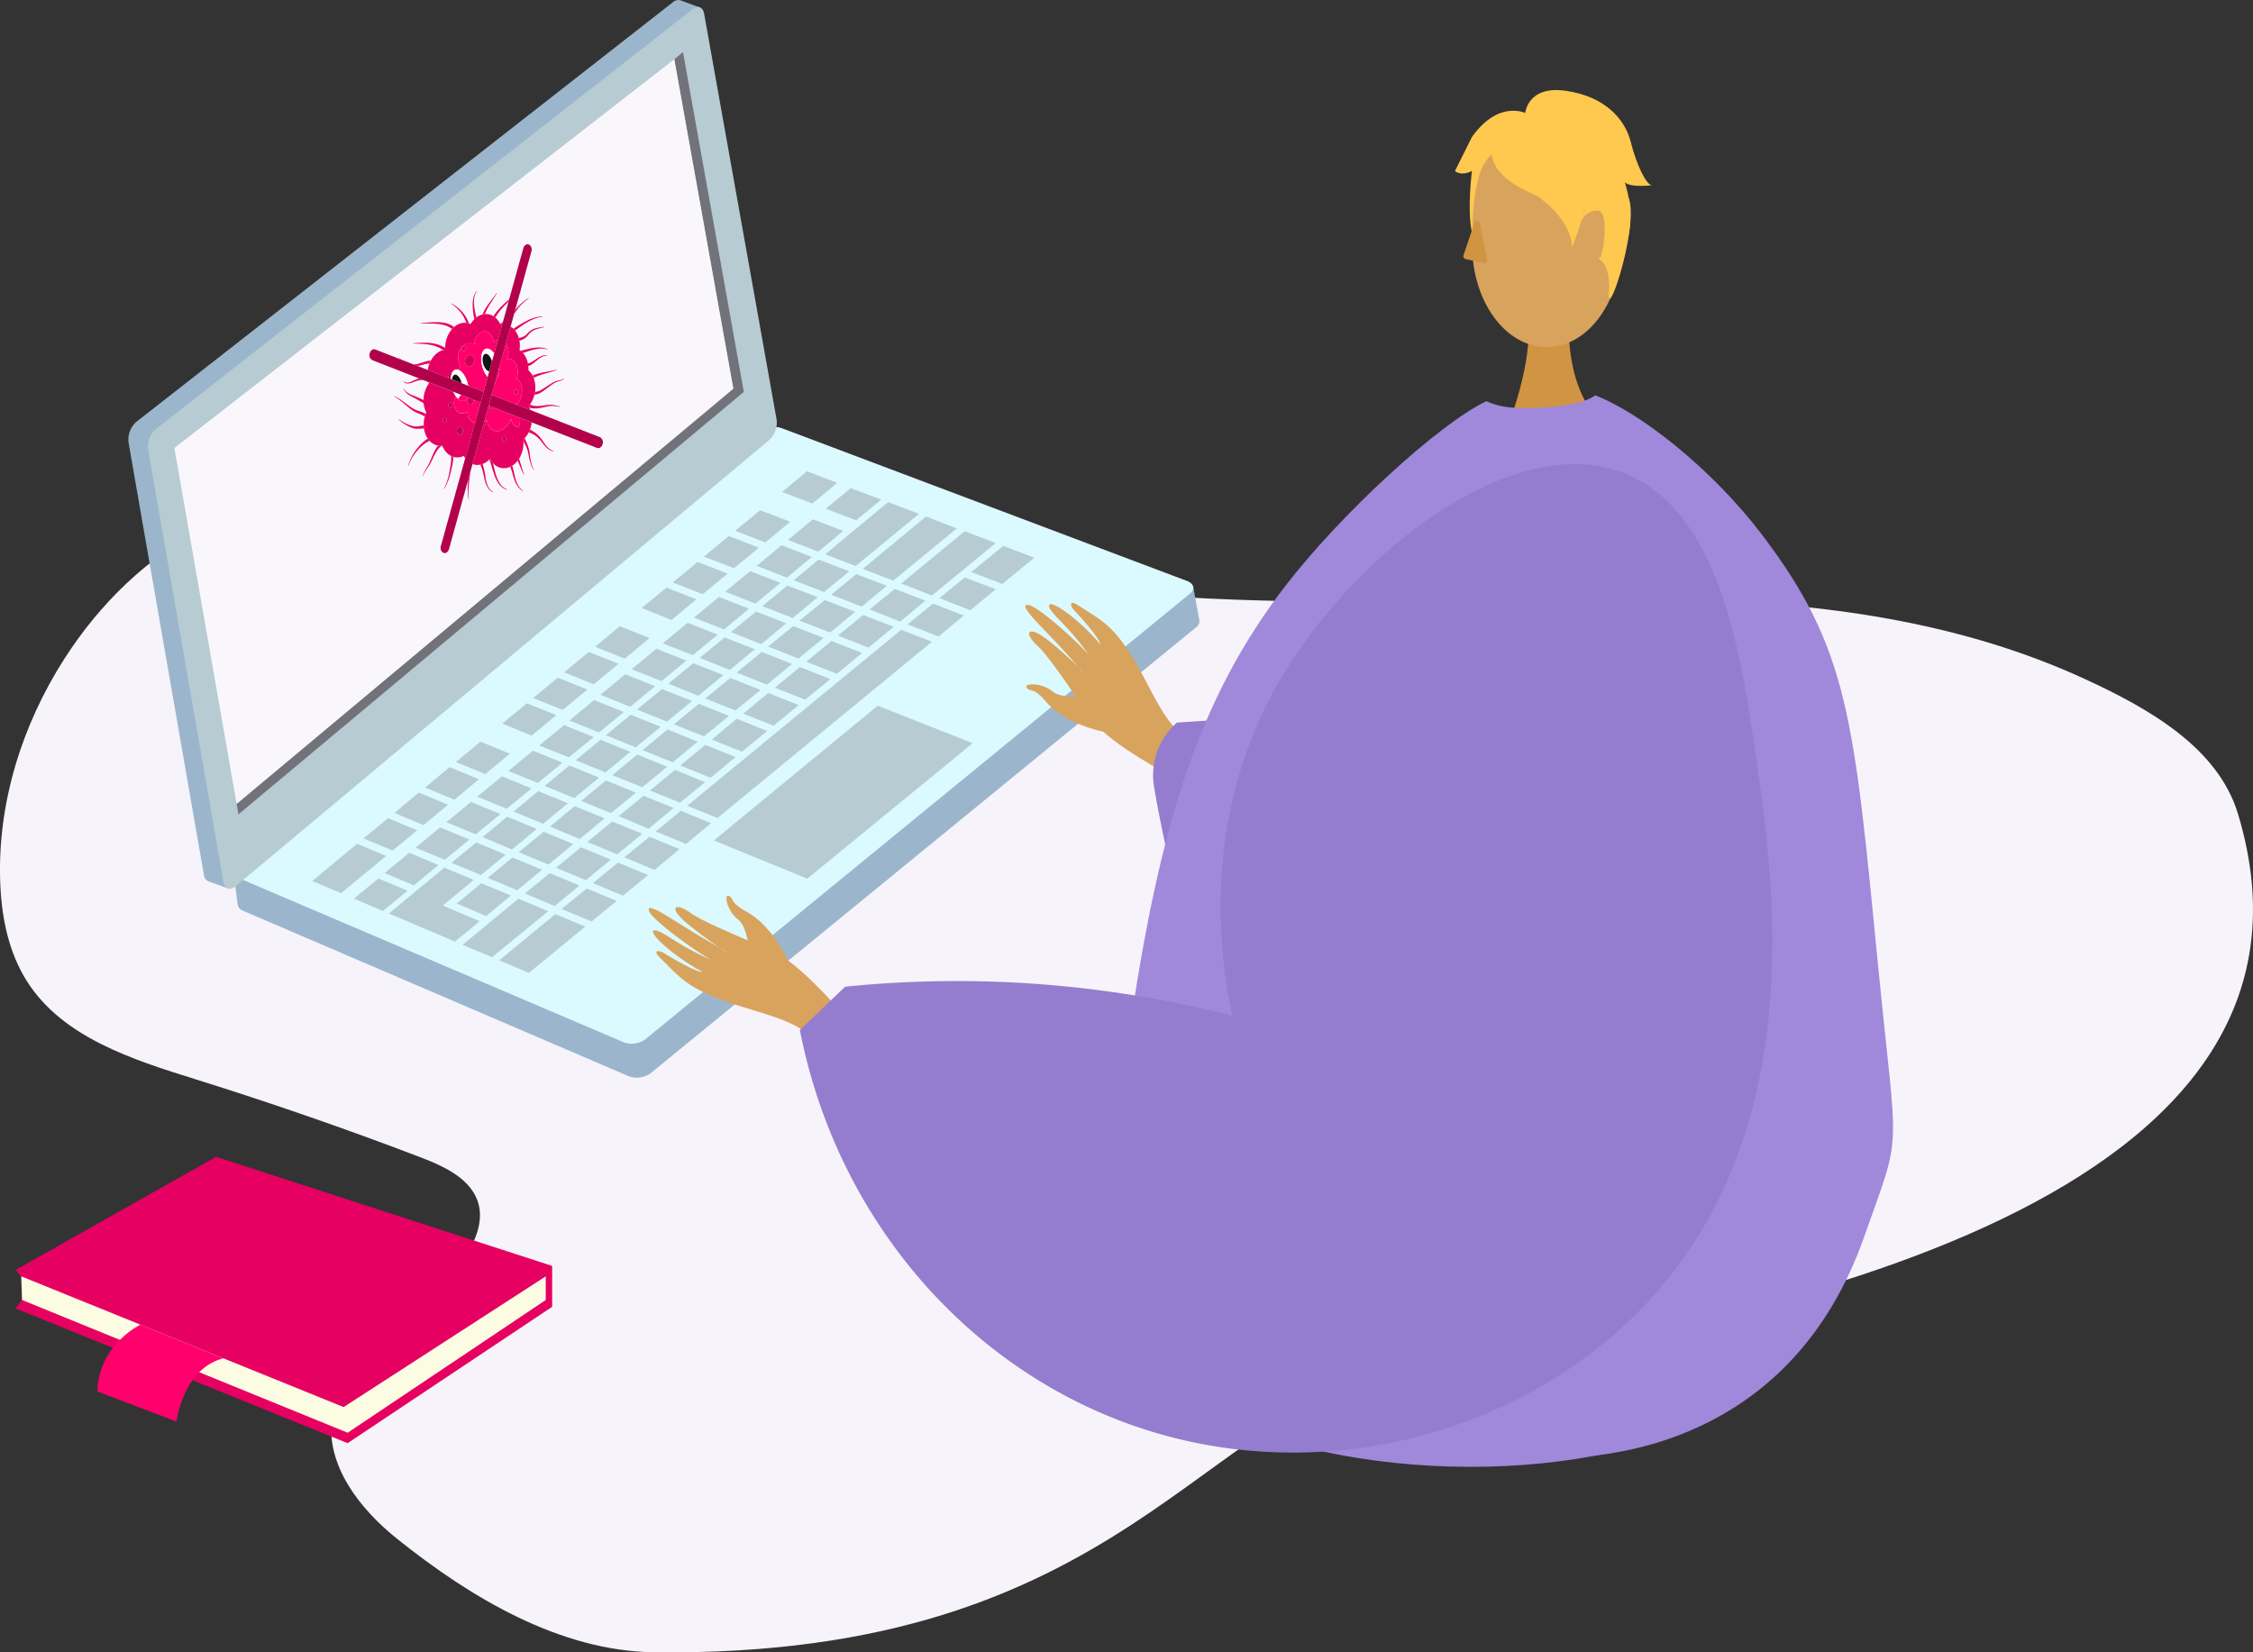 <svg xmlns="http://www.w3.org/2000/svg" width="623.425" height="457.192" viewBox="0 0 623.425 457.192">
    <rect x="0" y="0" width="623.425" height="457.192" fill="#333333" stroke="none"/>
    <defs>
        <style>
            .a{fill:#f7f3fa;}.b{fill:#ffc84f;}.c{fill:#d19442;}.d,.j{fill:#d8a35d;}.e{fill:#9bb6cc;}.f{fill:#dbfaff;}.g{fill:#b7cbd2;}.h{fill:#72727a;}.i{fill:#faf7fc;}.j,.m{fill-rule:evenodd;}.k,.m{fill:#947dce;}.l{fill:#a088db;}.n{fill:#e60061;}.o{fill:#fbfce2;}.p{fill:#ff006c;}.q{isolation:isolate;}.r{fill:#bf004d;}.s{fill:#d40055;}.t{fill:#fff;}.u{fill:#141414;}.v{fill:#b3004b;}
        </style>
    </defs>
    <g transform="translate(-804.13 -292.95)">
        <path class="a"
              d="M1192.416,637.2c-55.193,7.486-76.574,78.886-207.292,77.239-26.089-.33-50.711-15.06-71.083-31.36-10.318-8.257-19.691-20.2-18.1-33.32,2.494-20.509,28.43-29.02,38.341-47.148,1.987-3.634,3.307-7.891,2.334-11.917-1.689-6.983-9.248-10.572-15.958-13.137q-30.9-11.81-62.5-21.676C840.7,550.43,821.6,544.348,811.7,528.961c-5.288-8.223-7.211-18.205-7.526-27.975-.7-21.625,6.083-43.2,17.76-61.412,9.754-15.216,23.1-28.371,39.276-36.422,34.32-17.076,75.163-9.293,112.8-2.022,62.338,12.046,125.4,21.668,188.881,22.493,73.651.957,151.047-9.275,217.985,21.461,17.54,8.054,36.952,18.908,42.525,37.386C1455.459,588.741,1294.526,623.352,1192.416,637.2Z"
              transform="translate(0 35.674)"/>
        <path class="b"
              d="M1121.183,316.53s-7.833-4.7-15.665,6.267l-4.7,9.4s1.566,1.566,4.7,0c0,0-1.427,11.036.069,17.266l4.63-18.833Z"
              transform="translate(105.908 8.06)"/>
        <path class="c"
              d="M1128.615,359.588s-1.714,19.124,10.082,29.7-27.184,0-27.184,0,7.253-18.316,5.626-29.7S1128.615,359.588,1128.615,359.588Z"
              transform="translate(109.726 21.981)"/>
        <path class="d"
              d="M1104.333,350.394c0,15.539,9.234,28.137,20.623,28.137s20.623-12.6,20.623-28.137-9.233-28.138-20.623-28.138c-5.939,0-13.111-.617-16.874,4.865C1104.629,332.151,1104.333,342.956,1104.333,350.394Z"
              transform="translate(107.163 10.453)"/>
        <g transform="translate(1216.873 322.884)">
            <path class="b"
                  d="M1115.792,336.822s35.7,19.8,25.107-11.987C1133.567,302.845,1091.443,322.652,1115.792,336.822Z"
                  transform="translate(-1108.295 -315.01)"/>
            <path class="b"
                  d="M1120.474,328.855s-22.454-11.755-2.592-12.648,27.553,1.025,25.789,38.564C1143.671,354.77,1137.9,324.91,1120.474,328.855Z"
                  transform="translate(-1107.801 -314.636)"/>
        </g>
        <path class="b"
              d="M1115.086,318.131s.346-8.183,11.31-6.615,16.421,7.934,17.987,14.2,4.306,11.928,5.872,11.928c0,0-5.969.754-7.535-.813,0,0,4.066,11.266-1.1,20.515,0,0-2.033-14.248-9.865-15.814S1115.086,318.131,1115.086,318.131Z"
              transform="translate(111.002 6.556)"/>
        <g transform="translate(839.633 292.951)">
            <g transform="translate(29.058 118.121)">
                <path class="e"
                      d="M1111.193,427.25l-106.445-40.362a6.636,6.636,0,0,0-5.855.976L859.64,503.236l-7.925-2.528,1.219,9.191a2.158,2.158,0,0,0,1.395,1.6l106.846,45.84a6.671,6.671,0,0,0,5.957-.818l150.906-123.365a2.028,2.028,0,0,0,.992-1.93l-1.72-9.364-6.9,1.086Z"
                      transform="translate(-851.704 -377.648)"/>
                <path class="f"
                      d="M1003.282,380.28a6.819,6.819,0,0,0-5.842.984L852.665,501.3c-1.437,1.217-1.236,2.726.464,3.5l106.626,45.468a6.316,6.316,0,0,0,5.945-.826l150.632-123.249c1.565-1.2,1.276-2.776-.65-3.544Z"
                      transform="translate(-851.707 -379.998)"/>
                <path class="g" d="M963.6,394.769l8.385,3.182,6.913-5.71-8.38-3.19Z"
                      transform="translate(-811.766 -376.767)"/>
                <path class="g" d="M954.04,402.668l8.335,3.238,6.929-5.737-8.374-3.177Z"
                      transform="translate(-815.178 -373.932)"/>
                <path class="g" d="M972.494,398.187l8.439,3.2,6.94-5.725-8.428-3.182Z"
                      transform="translate(-808.591 -375.542)"/>
                <path class="g" d="M972.39,409.8l8.441,3.22,17.523-14.432-8.523-3.265Z"
                      transform="translate(-808.628 -374.528)"/>
                <path class="g" d="M980.061,412.768,988.517,416l17.58-14.435-8.524-3.3Z"
                      transform="translate(-805.889 -373.478)"/>
                <path class="g" d="M987.895,415.735l8.516,3.317,17.658-14.507-8.585-3.276Z"
                      transform="translate(-803.093 -372.405)"/>
                <path class="g" d="M947.675,407.95l8.312,3.2,6.909-5.68-8.336-3.221Z"
                      transform="translate(-817.45 -372.054)"/>
                <path class="g" d="M941.319,413.2l8.3,3.259,6.874-5.711-8.288-3.21Z"
                      transform="translate(-819.719 -370.167)"/>
                <path class="g" d="M934.972,418.416l8.272,3.292,6.87-5.723-8.27-3.212Z"
                      transform="translate(-821.985 -368.299)"/>
                <path class="g" d="M964.8,404.542l8.394,3.25,6.915-5.743-8.39-3.21Z"
                      transform="translate(-811.336 -373.273)"/>
                <path class="g" d="M958.43,409.839l8.348,3.253,6.908-5.721-8.37-3.252Z"
                      transform="translate(-813.611 -371.388)"/>
                <path class="g" d="M952.007,415.1l8.355,3.29,6.94-5.749-8.385-3.219Z"
                      transform="translate(-815.903 -369.496)"/>
                <path class="g" d="M945.643,420.363l8.313,3.3,6.931-5.736-8.363-3.247Z"
                      transform="translate(-818.175 -367.617)"/>
                <path class="g" d="M939.269,425.642l8.306,3.26,6.912-5.674-8.324-3.292Z"
                      transform="translate(-820.45 -365.742)"/>
                <path class="g" d="M932.941,430.912l8.241,3.255,6.9-5.64-8.289-3.3Z"
                      transform="translate(-822.71 -363.854)"/>
                <path class="g" d="M926.568,436.111l8.244,3.322,6.878-5.69-8.262-3.3Z"
                      transform="translate(-824.984 -361.992)"/>
                <path class="g" d="M920.247,441.346l8.18,3.322,6.89-5.665-8.255-3.308Z"
                      transform="translate(-827.241 -360.116)"/>
                <path class="g" d="M914.086,446.437l8.216,3.3,6.866-5.632-8.21-3.3Z"
                      transform="translate(-829.44 -358.293)"/>
                <path class="g" d="M907.772,451.642l8.163,3.309,6.858-5.614-8.185-3.313Z"
                      transform="translate(-831.694 -356.429)"/>
                <path class="g" d="M901.443,456.875l8.162,3.359,6.861-5.648-8.181-3.338Z"
                      transform="translate(-833.953 -354.565)"/>
                <path class="g" d="M895.135,462.076l8.146,3.361,6.862-5.632-8.163-3.331Z"
                      transform="translate(-836.205 -352.699)"/>
                <path class="g" d="M888.846,467.263l8.1,3.366,6.836-5.611-8.122-3.366Z"
                      transform="translate(-838.45 -350.85)"/>
                <path class="g" d="M882.56,472.452l8.081,3.4,6.815-5.621-8.092-3.4Z"
                      transform="translate(-840.694 -349.002)"/>
                <path class="g" d="M973.6,415.713l8.472,3.307,6.962-5.773-8.463-3.238Z"
                      transform="translate(-808.194 -369.285)"/>
                <path class="g" d="M967.164,420.992l8.445,3.312,6.982-5.761-8.464-3.238Z"
                      transform="translate(-810.493 -367.395)"/>
                <path class="g" d="M960.763,426.287l8.408,3.313,6.937-5.732-8.4-3.257Z"
                      transform="translate(-812.778 -365.501)"/>
                <path class="g" d="M954.34,431.612l8.391,3.32,6.957-5.724-8.413-3.319Z"
                      transform="translate(-815.071 -363.617)"/>
                <path class="g" d="M947.95,436.893l8.339,3.284,6.946-5.661-8.379-3.339Z"
                      transform="translate(-817.352 -361.729)"/>
                <path class="g" d="M941.546,442.157l8.337,3.314,6.924-5.672-8.343-3.339Z"
                      transform="translate(-819.638 -359.843)"/>
                <path class="g" d="M935.164,447.417l8.316,3.356,6.92-5.694-8.333-3.39Z"
                      transform="translate(-821.916 -357.976)"/>
                <path class="g" d="M929.005,452.508l8.261,3.354,6.9-5.665-8.3-3.39Z"
                      transform="translate(-824.114 -356.15)"/>
                <path class="g" d="M922.63,457.763l8.254,3.355,6.923-5.652-8.3-3.38Z"
                      transform="translate(-826.39 -354.266)"/>
                <path class="g" d="M916.259,462.981l8.249,3.444,6.893-5.72-8.261-3.375Z"
                      transform="translate(-828.664 -352.393)"/>
                <path class="g" d="M909.912,468.2l8.228,3.418,6.862-5.67-8.209-3.393Z"
                      transform="translate(-830.93 -350.527)"/>
                <path class="g" d="M903.582,473.43l8.166,3.436,6.89-5.667-8.221-3.4Z"
                      transform="translate(-833.19 -348.657)"/>
                <path class="g" d="M897.249,478.655l8.156,3.477,6.857-5.685-8.175-3.4Z"
                      transform="translate(-835.451 -346.783)"/>
                <path class="g" d="M981.442,418.731l8.489,3.322,6.979-5.776-8.5-3.248Z"
                      transform="translate(-805.396 -368.208)"/>
                <path class="g" d="M974.981,424.051l8.49,3.316,6.982-5.755-8.483-3.26Z"
                      transform="translate(-807.703 -366.307)"/>
                <path class="g" d="M968.533,429.395,977,432.72l7-5.747L975.5,423.65Z"
                      transform="translate(-810.004 -364.416)"/>
                <path class="g" d="M962.118,434.7l8.421,3.287,6.962-5.68-8.432-3.347Z"
                      transform="translate(-812.294 -362.522)"/>
                <path class="g" d="M955.675,439.98l8.407,3.319,6.978-5.7-8.434-3.341Z"
                      transform="translate(-814.594 -360.628)"/>
                <path class="g" d="M949.268,445.258l8.369,3.364,6.953-5.715-8.4-3.395Z"
                      transform="translate(-816.881 -358.754)"/>
                <path class="g" d="M942.854,450.546l8.366,3.394,6.932-5.725-8.367-3.386Z"
                      transform="translate(-819.171 -356.856)"/>
                <path class="g" d="M936.665,455.644,945,459l6.921-5.668-8.331-3.391Z"
                      transform="translate(-821.38 -355.03)"/>
                <path class="g" d="M930.283,460.878l8.292,3.454,6.909-5.739-8.313-3.383Z"
                      transform="translate(-823.658 -353.15)"/>
                <path class="g" d="M923.89,466.122l8.28,3.426,6.933-5.7-8.315-3.393Z"
                      transform="translate(-825.94 -351.276)"/>
                <path class="g" d="M917.509,471.373l8.264,3.438,6.915-5.687-8.282-3.408Z"
                      transform="translate(-828.218 -349.4)"/>
                <path class="g" d="M911.15,476.616l8.253,3.479,6.873-5.7-8.227-3.406Z"
                      transform="translate(-830.488 -347.519)"/>
                <path class="g" d="M898.458,488.961l8.163,3.422,15.543-12.727-8.246-3.462Z"
                      transform="translate(-835.019 -345.66)"/>
                <path class="g" d="M1002.191,411.495l8.576,3.3,8.88-7.281-8.624-3.251Z"
                      transform="translate(-797.989 -371.337)"/>
                <path class="g" d="M989.2,421.773l8.568,3.354,6.992-5.807-8.539-3.286Z"
                      transform="translate(-802.627 -367.135)"/>
                <path class="g" d="M995.678,416.426l8.585,3.347,7.02-5.823-8.583-3.26Z"
                      transform="translate(-800.314 -369.043)"/>
                <path class="g" d="M944.266,470.045l8.364,3.4L1012,424.662l-8.542-3.287Z"
                      transform="translate(-818.667 -365.228)"/>
                <path class="g" d="M937.826,464l8.409,3.442,6.918-5.729-8.346-3.443Z"
                      transform="translate(-820.966 -352.057)"/>
                <path class="g" d="M931.447,469.257l8.332,3.483,6.943-5.747-8.354-3.424Z"
                      transform="translate(-823.243 -350.166)"/>
                <path class="g" d="M925.036,474.518l8.321,3.465,6.946-5.712-8.336-3.425Z"
                      transform="translate(-825.531 -348.282)"/>
                <path class="g" d="M918.656,479.785l8.283,3.455,6.95-5.68-8.32-3.437Z"
                      transform="translate(-827.809 -346.399)"/>
                <path class="g" d="M905.911,492.144l8.223,3.478,15.6-12.821-8.289-3.466Z"
                      transform="translate(-832.358 -344.538)"/>
                <path class="g" d="M876.295,477.651l8.04,3.424,6.814-5.625-8.072-3.372Z"
                      transform="translate(-842.93 -347.129)"/>
                <path class="g" d="M965.984,412.78l8.4,3.255,6.962-5.724-8.444-3.27Z"
                      transform="translate(-810.914 -370.345)"/>
                <path class="g" d="M959.576,418.01l8.4,3.333,6.942-5.783-8.406-3.208Z"
                      transform="translate(-813.202 -368.449)"/>
                <path class="g" d="M953.182,423.336l8.368,3.328,6.927-5.755-8.378-3.255Z"
                      transform="translate(-815.484 -366.556)"/>
                <path class="g" d="M946.8,428.6l8.349,3.317,6.93-5.725-8.362-3.267Z"
                      transform="translate(-817.764 -364.676)"/>
                <path class="g" d="M940.4,433.839l8.328,3.358,6.934-5.748-8.354-3.269Z"
                      transform="translate(-820.048 -362.799)"/>
                <path class="g" d="M934.027,439.124l8.308,3.347,6.919-5.716-8.322-3.3Z"
                      transform="translate(-822.322 -360.915)"/>
                <path class="g" d="M927.674,444.361l8.253,3.345,6.912-5.688-8.3-3.327Z"
                      transform="translate(-824.59 -359.047)"/>
                <path class="g" d="M921.517,449.447l8.241,3.382,6.882-5.7-8.255-3.327Z"
                      transform="translate(-826.787 -357.223)"/>
                <path class="g" d="M915.178,454.7l8.22,3.354,6.869-5.654-8.225-3.366Z"
                      transform="translate(-829.05 -355.355)"/>
                <path class="g" d="M908.843,459.906l8.181,3.39,6.884-5.67-8.226-3.365Z"
                      transform="translate(-831.312 -353.489)"/>
                <path class="g" d="M902.518,465.115l8.152,3.443,6.851-5.7-8.184-3.381Z"
                      transform="translate(-833.57 -351.626)"/>
                <path class="g" d="M896.181,470.368l8.181,3.37,6.834-5.611-8.142-3.406Z"
                      transform="translate(-835.832 -349.755)"/>
                <path class="g" d="M898.766,469.867l-15.336,12.681L901.7,490.33l6.88-5.648-10.238-4.327,8.586-7.093Z"
                      transform="translate(-840.384 -347.918)"/>
                <path class="g" d="M925.485,426.325l8.192,3.284,6.89-5.682-8.271-3.285Z"
                      transform="translate(-825.371 -365.49)"/>
                <path class="g" d="M919.148,431.538l8.217,3.3,6.859-5.686L926,425.888Z"
                      transform="translate(-827.633 -363.617)"/>
                <path class="g" d="M912.852,436.769l8.14,3.283,6.876-5.64-8.218-3.282Z"
                      transform="translate(-829.881 -361.746)"/>
                <path class="g" d="M906.546,441.958l8.132,3.343,6.841-5.677-8.169-3.261Z"
                      transform="translate(-832.131 -359.878)"/>
                <path class="g" d="M897.095,449.812l8.111,3.34,6.829-5.646-8.14-3.328Z"
                      transform="translate(-835.505 -357.088)"/>
                <path class="g" d="M890.821,455.025l8.079,3.365,6.8-5.645-8.1-3.387Z"
                      transform="translate(-837.745 -355.239)"/>
                <path class="g" d="M884.552,460.191l8.037,3.38,6.808-5.64-8.093-3.373Z"
                      transform="translate(-839.983 -353.383)"/>
                <path class="g" d="M878.261,465.379l8.065,3.366,6.757-5.606-8.019-3.365Z"
                      transform="translate(-842.228 -351.521)"/>
                <path class="g" d="M867.786,475.3l8,3.372,12.47-10.3-8.023-3.375Z"
                      transform="translate(-845.968 -349.659)"/>
                <path class="g" d="M949.694,474.127l25.85,10.583,45.784-37.481L995.05,436.848Z"
                      transform="translate(-816.729 -359.705)"/>
            </g>
            <path class="e"
                  d="M983.126,293.061a2.2,2.2,0,0,0-2.171.528L832.467,409.713a6.593,6.593,0,0,0-2.106,5.672L851.207,535a2.024,2.024,0,0,0,1.178,1.757h0c.01.057.056.049.056.049l5.34,1.942.186-5.429,144.208-120.535a6.584,6.584,0,0,0,2.082-5.653L985.089,299.717l1.073.607,2.433-5.246-5.47-2.016Z"
                  transform="translate(-830.294 -292.951)"/>
            <path class="g"
                  d="M984.932,295.057,836.444,411.185a6.663,6.663,0,0,0-2.084,5.683L855.21,536.5c.327,1.877,1.8,2.442,3.285,1.206L1006.151,414.25a6.615,6.615,0,0,0,2.114-5.683L988.208,296.26C987.876,294.359,986.435,293.8,984.932,295.057Z"
                  transform="translate(-828.866 -292.439)"/>
            <path class="h" d="M989.816,396.7,852.381,511.581l.5,2.9L992.728,397.587l-16.83-94.01-2.413,1.979Z"
                  transform="translate(-822.409 -289.157)"/>
            <path class="i" d="M856.911,511.061l137.435-114.88-16.33-91.146L839.691,412.59Z"
                  transform="translate(-826.939 -288.637)"/>
        </g>
        <g transform="translate(1087.846 459.767)">
            <path class="j"
                  d="M1054.8,464.641c-1.215-1-17.78-9.3-22.854-16.163s-11.918-17.573-15.3-20.653c-3.981-3.624-2.79-5.869,2.323-2.011,3.322,2.506,9.461,8.047,10.425,9.512.468.71-3.049-3.633-7.271-8.113-4.488-4.762-9.686-9.728-8.815-10.626,1.689-1.741,15.658,11.347,17.643,13.94a76.937,76.937,0,0,0-5.334-6.775c-2.605-2.939-6.119-5.988-5.838-7.174.442-1.87,8.927,4.4,14.084,10.713.309-.023-.658-2.483-7.32-9.546-.669-.71-1.537-3.023,1.376-1.136,6.135,3.975,9.1,5.224,14.258,13.237,5.032,7.813,8.56,17.664,14.024,22.169Z"
                  transform="translate(-1013.211 -415.884)"/>
            <path class="j"
                  d="M1034.741,445.6s-10.55-2.026-15.828-8.273c-3.137-3.714-4.177-2.954-4.924-3.459-2.481-1.676,3.448-2.187,6.717.6,2.656,2.266,8.747.746,10.86,1.8s7.174,4.958,7.231,6.663S1034.741,445.6,1034.741,445.6Z"
                  transform="translate(-1013.144 -409.954)"/>
        </g>
        <path class="k" d="M1046.907,493.577s-5.719-24.632-7.424-35.634a19.283,19.283,0,0,1,6.391-17.394l14.91-.993Z"
              transform="translate(83.93 52.334)"/>
        <path class="l"
              d="M1039.647,549.869c8.4-57.225,18.923-92.133,43.4-123.821,15.2-19.675,42.05-44.457,55.436-50.873,5.163,2.482,11.889,1.854,11.889,1.854s13.526.123,18.217-3.474c12.514,4.8,32.252,20.307,46.011,38.387,24.3,31.928,25.549,51.01,32.379,120.567,5.233,53.291,6.748,43.637-4.1,74.24-19.776,55.79-68.084,59.053-75.085,60.344-48.4,8.929-119.556-1.486-141.583-44.412C1011.144,593.316,1024.973,649.875,1039.647,549.869Z"
              transform="translate(76.949 28.773)"/>
        <g transform="translate(983.611 540.758)">
            <path class="j"
                  d="M991.863,509.223c-1.229-.972-12.793-15.113-20.521-18.729s-19.563-8.257-23.268-10.917c-4.357-3.129-6.279-1.642-1.453,2.508,3.135,2.7,9.808,7.53,11.434,8.191.787.32-4.169-2.255-9.408-5.467-5.569-3.415-11.485-7.463-12.171-6.5-1.328,1.87,14.324,12.788,17.259,14.218a81.947,81.947,0,0,1-7.7-3.875c-3.4-1.954-7.1-4.741-8.192-4.281-1.718.723,6.167,7.633,13.376,11.417.045.294-2.546-.2-10.807-5.276-.829-.509-3.255-.94-.807,1.476,5.155,5.087,7,7.656,15.859,11.164,8.641,3.42,18.936,5.1,24.463,9.468Z"
                  transform="translate(-936.396 -474.737)"/>
            <path class="j"
                  d="M969.248,493.5s-4.208-9.545-11.383-13.454c-4.266-2.323-3.751-3.422-4.4-4.038-2.151-2.046-1.385,3.589,2.014,6.189,2.761,2.111,2.584,8.067,4.051,9.873s6.33,5.9,7.993,5.669S969.248,493.5,969.248,493.5Z"
                  transform="translate(-930.733 -475.569)"/>
        </g>
        <path class="m"
              d="M1086.875,540.231c-2.8-13.1-9.424-52.391,12.01-90.8,20.011-35.862,64.944-71.785,96.537-59.3,26.692,10.552,32.486,51.167,36.6,80.033,4.952,34.709,15.662,109.785-38.915,157.743-31.232,27.445-76.9,39.907-120.462,29.552-53-12.6-94.417-56.952-105.407-113.3l12.53-11.989a307.033,307.033,0,0,1,107.1,8.054Z"
              transform="translate(58.226 33.788)"/>
        <path class="c"
              d="M1105.649,338.513c-1.007,2.848-2.477,7.211-3.082,9.017a.781.781,0,0,0,.581,1.014l4.98,1.1a.791.791,0,0,0,.946-.919l-1.908-10.082A.788.788,0,0,0,1105.649,338.513Z"
              transform="translate(106.518 16.078)"/>
        <path class="b"
              d="M1115.086,331.253s12.826,7.006,13.015,16.474c0,0,3.936-9.55,3.219-11.708S1115.086,331.253,1115.086,331.253Z"
              transform="translate(111.002 13.673)"/>
        <path class="b"
              d="M1126.589,340.719a5.01,5.01,0,0,1,4.6-2.863c3.219.19,1.514,12.831.379,13.138s3.25.305,2.65,9.394,8.462-18.726,5.439-26.12-6.006-2.471-9.415-.2S1126.589,340.719,1126.589,340.719Z"
              transform="translate(115.108 13.35)"/>
        <g transform="translate(808.451 613.039)">
            <path class="n"
                  d="M807.314,560.127l55.48-31.291,92.985,30.181v11.318l-56.59,37.727-91.876-37.283,1.775-2.33-.222-6.547Z"
                  transform="translate(-807.314 -528.836)"/>
            <path class="o" d="M808.459,553.2l89.212,36.173L953.6,553.2v6.547l-54.815,36.728-90.1-36.728Z"
                  transform="translate(-806.906 -520.137)"/>
            <path class="p" d="M835.89,563.058s-11.561,5.492-11.9,18.474l21.859,8.322s1.886-14.758,13.008-17.482Z"
                  transform="translate(-801.36 -516.62)"/>
        </g>
        <g transform="translate(906.369 360.536)">
            <g class="q">
                <path class="n"
                      d="M896.208,354.832a.06.06,0,0,0-.019.022.062.062,0,0,0,.014.071s.1.079.273.212.423.316.707.566l.455.408a6.035,6.035,0,0,1,.486.484,5.773,5.773,0,0,1,.494.552c.156.2.313.408.472.613.14.227.28.449.417.672a6.883,6.883,0,0,1,.357.7,5.1,5.1,0,0,1,.294.673l.142.385a3.914,3.914,0,0,1,.768.172,2.453,2.453,0,0,0-.121-.293c-.091-.2-.189-.418-.294-.647a5.232,5.232,0,0,0-.362-.683,7.569,7.569,0,0,0-.423-.688c-.161-.213-.323-.432-.486-.653l-.533-.581a5.983,5.983,0,0,0-.545-.512,6.128,6.128,0,0,0-.529-.438c-.174-.129-.338-.248-.489-.36-.3-.224-.573-.372-.752-.493l-.286-.183a.035.035,0,0,0-.038,0"
                      transform="translate(-873.509 -338.449)"/>
                <path class="n"
                      d="M901.727,352.329l-.005,0-.252.229a1.574,1.574,0,0,0-.256.32,2.55,2.55,0,0,0-.265.49,5.121,5.121,0,0,0-.217.64,7.315,7.315,0,0,0-.133.745,7.647,7.647,0,0,0-.068.8c-.019.275-.007.548-.01.822a21.55,21.55,0,0,0,.307,2.957c.05.284.1.533.139.737a5.75,5.75,0,0,1,.581-.5c-.041-.147-.085-.313-.133-.5a19.8,19.8,0,0,1-.5-2.775c-.016-.259-.048-.518-.049-.776a7.045,7.045,0,0,1,.012-.757,6.574,6.574,0,0,1,.075-.7,5.014,5.014,0,0,1,.157-.608,2.463,2.463,0,0,1,.212-.474,1.4,1.4,0,0,1,.217-.319l.224-.244.008-.009a.062.062,0,0,0,.01-.069.035.035,0,0,0-.052-.015"
                      transform="translate(-871.961 -339.342)"/>
                <path class="n"
                      d="M909.1,354.635c-.2.159-.4.322-.6.5-.276.24-.556.489-.836.733-.271.267-.54.536-.806.8a9.768,9.768,0,0,0-.755.821c-.235.284-.479.529-.682.817l-.574.806c-.035.049-.069.1-.1.147a4.356,4.356,0,0,1,.518.376l.058-.092c.153-.24.322-.5.5-.776s.4-.536.617-.825a10.368,10.368,0,0,1,.7-.848l.753-.833.794-.783c.084-.085.17-.168.255-.248l.164-.594m3.163-2.391,0,0-.023.016-.045.16.106-.088a.068.068,0,0,0,.019-.072.036.036,0,0,0-.054-.019"
                      transform="translate(-870.453 -339.373)"/>
                <path class="n"
                      d="M908.819,360.867a4.837,4.837,0,0,1,.472.522c.38-.282.813-.6,1.274-.928.155-.115.312-.227.475-.336.373-.255.761-.5,1.149-.761l.844-.487a6.876,6.876,0,0,1,.832-.423c.273-.119.533-.267.788-.35l.719-.236c.113-.037.219-.073.322-.1l.292-.05.479-.076.415-.068h.005l.015-.007a.059.059,0,0,0,.026-.049.045.045,0,0,0-.041-.05l-.421.034-.484.041-.3.024c-.1.027-.213.053-.328.081l-.742.182c-.263.064-.531.193-.814.292a7.491,7.491,0,0,0-.864.364c-.289.141-.585.285-.878.43-.578.33-1.162.642-1.691.981s-1.027.643-1.449.916l-.095.061"
                      transform="translate(-868.998 -337.508)"/>
                <path class="n"
                      d="M889.958,358.894a.06.06,0,0,0-.025.045.047.047,0,0,0,.037.056s.638.024,1.6.02a27.575,27.575,0,0,1,3.479.151c.309.05.62.088.917.166a7.563,7.563,0,0,1,.866.243,6.954,6.954,0,0,1,.772.33,4.384,4.384,0,0,1,.65.388l.278.191.045.041a5.826,5.826,0,0,1,.554-.546c-.08-.064-.166-.129-.255-.2s-.2-.122-.316-.189a5.161,5.161,0,0,0-.73-.364,7.858,7.858,0,0,0-.843-.284,8.569,8.569,0,0,0-.92-.182c-.313-.057-.635-.069-.957-.1a27.455,27.455,0,0,0-3.531.122c-.961.076-1.6.1-1.6.1a.033.033,0,0,0-.02.005"
                      transform="translate(-875.74 -337.085)"/>
                <path class="n"
                      d="M888.421,362.963a.069.069,0,0,0-.026.046c0,.03.015.054.038.054l1.517.041.733.03c.261.007.532.041.814.062s.573.038.863.092l.885.138c.288.073.578.149.863.221a5.6,5.6,0,0,1,.814.284,4.56,4.56,0,0,1,.737.323l.627.349a2.1,2.1,0,0,1,.368.237,3.988,3.988,0,0,1,.6-.115c-.01-.147-.015-.294-.016-.442l-.079-.052a3.071,3.071,0,0,0-.562-.323c-.218-.1-.455-.213-.7-.327a4.806,4.806,0,0,0-.8-.275,5.723,5.723,0,0,0-.864-.224c-.3-.052-.6-.1-.9-.153l-.912-.068c-.3-.031-.6-.019-.882-.022s-.563-.011-.825.005l-.74.029c-.916.052-1.527.084-1.527.084l-.018.005"
                      transform="translate(-876.289 -335.589)"/>
                <path class="n"
                      d="M910.293,364.716a4.668,4.668,0,0,1,.658.616l.019-.007c.745-.258,1.723-.611,2.713-.875a12.447,12.447,0,0,1,1.455-.288,6.519,6.519,0,0,1,1.266-.045,3.115,3.115,0,0,1,.5.058,2.72,2.72,0,0,1,.38.079c.209.062.328.1.328.1l0,0,.052-.037-.024-.066s-.117-.048-.324-.129a2.7,2.7,0,0,0-.38-.121,3.157,3.157,0,0,0-.5-.11,6.453,6.453,0,0,0-1.292-.084,12.154,12.154,0,0,0-1.494.149c-1.015.17-2.022.431-2.768.619-.22.054-.419.1-.589.142"
                      transform="translate(-868.472 -335.244)"/>
                <path class="n"
                      d="M912.73,369.963a5.9,5.9,0,0,1,.289.647l.337-.176c.194-.109.419-.18.641-.281s.454-.2.7-.269l.729-.251c.982-.3,1.977-.565,2.719-.79s1.236-.4,1.236-.4l.011,0a.06.06,0,0,0,.022-.056c0-.03-.023-.049-.045-.041,0,0-.5.122-1.244.275s-1.745.316-2.749.522l-.75.18c-.247.052-.488.136-.723.209s-.464.132-.68.228c-.171.071-.334.138-.487.2"
                      transform="translate(-867.602 -333.624)"/>
                <path class="n"
                      d="M912.28,375.431q-.169.23-.354.441c.072.122.14.25.2.381a4.121,4.121,0,0,0,.463.144,5.423,5.423,0,0,0,1.56.1,12.556,12.556,0,0,0,1.756-.266c.3-.064.59-.13.879-.193a7.409,7.409,0,0,1,.837-.162,5.32,5.32,0,0,1,.793-.057c.244.019.476.019.693.049.868.123,1.448.208,1.448.208a.038.038,0,0,0,.024-.008.055.055,0,0,0,.024-.038.049.049,0,0,0-.033-.06l-1.427-.331c-.214-.046-.459-.071-.715-.107a4.854,4.854,0,0,0-.8-.012,7.273,7.273,0,0,0-.868.094l-.878.121a11.9,11.9,0,0,1-1.706.114,4.89,4.89,0,0,1-1.419-.206,3.21,3.21,0,0,1-.486-.208"
                      transform="translate(-867.889 -331.093)"/>
                <path class="n"
                      d="M912.283,380.541a7.654,7.654,0,0,1-.326.738c.145.054.291.13.457.2a5.326,5.326,0,0,1,.631.308,5.05,5.05,0,0,1,.68.41,6.3,6.3,0,0,1,.688.522,7.824,7.824,0,0,1,.647.657c.209.232.4.491.6.748s.384.516.581.752a6.006,6.006,0,0,0,.6.643l.3.261c.1.076.2.14.3.2a3.878,3.878,0,0,0,.543.311,2.918,2.918,0,0,0,.435.187l.383.145.053-.033-.02-.068,0,0-.369-.174a3.116,3.116,0,0,1-.415-.221,3.817,3.817,0,0,1-.509-.347c-.089-.071-.185-.141-.277-.223s-.181-.18-.274-.275a5.8,5.8,0,0,1-.54-.669c-.18-.244-.35-.518-.531-.792s-.368-.558-.573-.821a8.307,8.307,0,0,0-.642-.753,7.428,7.428,0,0,0-.7-.62,6.2,6.2,0,0,0-.691-.5,5.812,5.812,0,0,0-.65-.383c-.134-.069-.263-.145-.383-.208"
                      transform="translate(-867.878 -329.269)"/>
                <path class="n"
                      d="M911.238,382.28q-.2.212-.415.4c.019.147.034.293.043.441l.106.206c.2.4.455.86.676,1.373.123.251.21.529.32.806a8.766,8.766,0,0,1,.235.883l.09.456c.027.163.056.322.081.48.064.319.124.632.2.927a12.034,12.034,0,0,0,.479,1.565c.1.213.17.418.263.578s.17.305.25.406c.169.189.267.294.267.294a.032.032,0,0,0,.045.005l.011-.01a.063.063,0,0,0,0-.075l-.007-.009-.235-.3c-.069-.1-.132-.255-.213-.414s-.14-.369-.22-.582a12.289,12.289,0,0,1-.372-1.574c-.057-.3-.1-.6-.138-.913-.018-.159-.034-.319-.052-.48l-.068-.5a9.079,9.079,0,0,0-.2-.977c-.1-.3-.175-.619-.286-.89-.2-.569-.427-1.058-.607-1.483-.1-.229-.185-.43-.259-.609"
                      transform="translate(-868.283 -328.648)"/>
                <path class="n"
                      d="M892.485,382.589l-.151.106-.022.015a10.181,10.181,0,0,0-1.215,1.008c-.213.212-.432.427-.641.668s-.417.491-.624.741-.4.518-.577.794-.357.544-.52.811a14.65,14.65,0,0,0-.8,1.542c-.1.236-.2.453-.266.651s-.141.366-.183.513l-.14.455.019.064.056-.029v0s.058-.16.164-.438c.047-.14.122-.3.2-.49s.18-.394.293-.615a13.9,13.9,0,0,1,.856-1.438c.172-.246.35-.5.544-.745s.4-.48.6-.719c.213-.223.417-.459.636-.659s.432-.4.642-.582c.266-.22.526-.418.773-.586.149-.1.293-.193.429-.27a4.889,4.889,0,0,1,.5-.267l.223-.107a5.065,5.065,0,0,1-.5-.613c-.1.057-.2.123-.307.2"
                      transform="translate(-876.661 -328.608)"/>
                <path class="n"
                      d="M894.58,383.793l-.11.128a6.914,6.914,0,0,0-.485.7c-.153.255-.306.533-.449.825-.292.584-.56,1.22-.822,1.852s-.521,1.266-.809,1.8c-.3.554-.609,1.03-.859,1.476-.123.223-.233.433-.32.626s-.152.365-.21.5c-.091.292-.145.461-.145.461l.02.065.056-.03,0-.007.164-.436c.065-.132.129-.3.229-.474s.21-.373.343-.579c.261-.41.607-.878.938-1.409.339-.551.627-1.171.925-1.78s.592-1.21.9-1.741c.149-.265.305-.509.457-.73a5.583,5.583,0,0,1,.452-.573,3.161,3.161,0,0,1,.388-.349l.029-.02.061-.045c.1-.069.176-.088.244-.13a.909.909,0,0,1,.183-.053l-.031-.081a3.839,3.839,0,0,1-1.149,0"
                      transform="translate(-875.584 -328.108)"/>
                <path class="n"
                      d="M896.616,385.916c.02.159.037.339.044.541,0,.231,0,.486-.023.76s-.049.567-.091.871c-.081.609-.2,1.262-.316,1.931l-.039.251-.046.233-.1.486c-.031.163-.064.323-.1.482s-.084.3-.125.448c-.086.292-.16.578-.246.848s-.186.516-.269.748c-.156.471-.339.832-.448,1.1s-.178.412-.178.412l0,.005a.056.056,0,0,0,.012.068.035.035,0,0,0,.041,0,.065.065,0,0,0,.018-.02l.2-.4c.125-.259.331-.609.513-1.073.1-.228.2-.476.316-.736s.2-.562.3-.862c.052-.149.1-.3.156-.459s.081-.312.121-.474l.126-.48.064-.255.054-.242c.147-.643.309-1.3.427-1.928.064-.313.113-.621.152-.92s.061-.585.075-.851c0-.08,0-.156,0-.232a3.844,3.844,0,0,1-.651-.252"
                      transform="translate(-874.046 -327.351)"/>
                <path class="n"
                      d="M900.246,389.157l-.628,2.269c-.034.451-.064.9-.085,1.326-.037.756-.043,1.463-.014,2.061.005.3.041.573.058.816s.049.449.075.617l.079.535a.041.041,0,0,0,.046.038l.012-.005a.066.066,0,0,0,.024-.058v0s-.018-.194-.052-.536c-.018-.168-.038-.377-.044-.617s-.027-.51-.018-.807c0-.6.038-1.289.11-2.035s.175-1.54.277-2.339c.052-.421.109-.841.16-1.258"
                      transform="translate(-872.325 -326.194)"/>
                <path class="n"
                      d="M902.075,387.738c.062.136.128.275.2.421.109.25.189.547.293.835.049.148.1.3.152.448.035.159.073.32.111.483.075.33.155.646.225,1s.141.684.229,1.025.191.658.289.966a6.729,6.729,0,0,0,.369.841c.069.125.134.248.2.365s.153.2.228.3a2.21,2.21,0,0,0,.434.463c.069.06.133.118.194.171l.186.1.351.193.054-.026a.056.056,0,0,0-.014-.071l-.007-.005s-.121-.079-.328-.217l-.172-.114c-.054-.054-.113-.117-.175-.183a2.206,2.206,0,0,1-.39-.476c-.062-.1-.128-.2-.2-.305s-.111-.24-.168-.365a6.988,6.988,0,0,1-.308-.833c-.075-.308-.167-.62-.224-.954s-.119-.67-.167-1.025-.118-.7-.175-1.048c-.03-.174-.061-.346-.089-.518-.045-.163-.09-.326-.133-.486-.091-.318-.161-.635-.265-.919l-.094-.242a4.088,4.088,0,0,1-.608.174"
                      transform="translate(-871.406 -326.762)"/>
                <path class="n"
                      d="M904.107,386.492c-.057.062-.115.125-.175.185.1.271.212.615.345,1.046.313.993.672,2.38,1.179,3.7.137.322.263.649.425.946a9.38,9.38,0,0,0,.491.851,5.821,5.821,0,0,0,.556.681c.1.1.183.2.28.284s.193.153.284.224a3.3,3.3,0,0,0,.521.338,2.194,2.194,0,0,0,.422.2l.376.148.052-.033-.019-.068-.006,0-.358-.178a2.061,2.061,0,0,1-.4-.232,3.147,3.147,0,0,1-.482-.37c-.084-.077-.17-.156-.259-.24s-.166-.194-.254-.294a6.059,6.059,0,0,1-.491-.7,8.628,8.628,0,0,1-.422-.855c-.137-.3-.244-.623-.358-.943-.384-1.2-.651-2.482-.9-3.49a5.444,5.444,0,0,1-.811-1.2"
                      transform="translate(-870.743 -327.145)"/>
                <path class="n"
                      d="M908.174,388.2c.117.281.231.59.339.923.182.564.355,1.189.541,1.817.1.311.193.626.307.925a8.854,8.854,0,0,0,.358.86,5.9,5.9,0,0,0,.423.727,4.58,4.58,0,0,0,.445.577,4.635,4.635,0,0,0,.423.417,2.584,2.584,0,0,0,.349.275l.311.223a.037.037,0,0,0,.042,0,.05.05,0,0,0,.015-.018.063.063,0,0,0-.008-.073l0,0-.292-.25a2.356,2.356,0,0,1-.323-.3,4.583,4.583,0,0,1-.384-.441,4.81,4.81,0,0,1-.392-.594,5.931,5.931,0,0,1-.36-.737,8.323,8.323,0,0,1-.293-.855c-.092-.3-.167-.616-.246-.927-.145-.636-.282-1.288-.437-1.89-.086-.332-.179-.65-.277-.944a4.728,4.728,0,0,1-.539.29"
                      transform="translate(-869.229 -326.639)"/>
                <path class="n"
                      d="M910.085,386.47a6.641,6.641,0,0,1-.394.563l.479,1.115c.075.175.152.353.227.527s.142.343.212.508c.125.328.241.665.368.928a2.428,2.428,0,0,0,.191.349,2.4,2.4,0,0,0,.186.229,2.088,2.088,0,0,0,.2.141.036.036,0,0,0,.037,0,.053.053,0,0,0,.015-.019.054.054,0,0,0-.008-.071l-.005-.007s-.064-.056-.166-.152a2.558,2.558,0,0,1-.145-.237,2.36,2.36,0,0,1-.144-.35c-.1-.271-.172-.6-.272-.978-.054-.179-.111-.365-.167-.555s-.115-.375-.175-.562l-.44-1.427"
                      transform="translate(-868.687 -327.153)"/>
                <path class="n"
                      d="M885.472,378.478a.06.06,0,0,0-.018.019.057.057,0,0,0,.011.072s.1.084.281.227l.323.259c.128.1.262.224.425.327s.338.224.524.349a5.726,5.726,0,0,0,.594.366c.216.11.438.228.664.346a5.062,5.062,0,0,0,.7.29l.35.134.175.064a1.651,1.651,0,0,0,.2.048,3.471,3.471,0,0,0,.753.087c.489,0,.928-.046,1.293-.062.179,0,.355-.018.486,0,.072.008.136.01.2.012a7.835,7.835,0,0,1-.076-.837h-.061a5.1,5.1,0,0,0-.54.053c-.384.056-.82.147-1.271.19a3.257,3.257,0,0,1-.68-.012c-.053-.005-.125-.01-.16-.018l-.18-.048-.36-.1a4.75,4.75,0,0,1-.707-.213l-.659-.27a4.4,4.4,0,0,1-.605-.3c-.19-.1-.372-.2-.537-.288a5.035,5.035,0,0,1-.442-.28l-.339-.223-.293-.2h0a.032.032,0,0,0-.038,0"
                      transform="translate(-877.342 -330.008)"/>
                <path class="n"
                      d="M884.534,373.754a.056.056,0,0,0,.015.068l0,0,.43.255a4.618,4.618,0,0,1,.483.314c.18.134.393.266.608.446s.459.354.7.569.5.427.773.654.549.461.832.7.592.463.892.691c.307.2.6.427.938.6s.653.3.965.433a9.179,9.179,0,0,1,1.624.777c.058.041.115.08.17.121q.106-.385.247-.753l-.119-.073a9.495,9.495,0,0,0-1.744-.7c-.318-.1-.642-.213-.954-.349s-.613-.338-.932-.516c-.3-.2-.6-.392-.9-.608s-.581-.429-.86-.634l-.8-.6c-.255-.194-.506-.358-.733-.52s-.448-.284-.638-.4a4.534,4.534,0,0,0-.5-.281c-.284-.142-.445-.227-.445-.227l-.054.03"
                      transform="translate(-877.669 -331.703)"/>
                <path class="n"
                      d="M889.492,367.733l1.038.406a5.773,5.773,0,0,0,.7-.119c.324-.066.635-.149.938-.228s.589-.155.858-.2c.133-.022.265-.046.391-.068s.246-.015.359-.022c.031,0,.06-.007.09-.008a7.369,7.369,0,0,1,.368-.8,2.212,2.212,0,0,0-.448.033c-.128.019-.261.031-.4.057l-.417.1c-.286.065-.575.175-.879.269s-.605.2-.913.293a9.5,9.5,0,0,1-.935.22,5.47,5.47,0,0,1-.757.058m-3.861-1.81h0a.07.07,0,0,0-.012.076l.061.121c.022.042.046.094.079.153l.2.076a1.984,1.984,0,0,1-.2-.3l-.064-.113,0,0a.034.034,0,0,0-.053-.012"
                      transform="translate(-877.283 -334.49)"/>
                <path class="n"
                      d="M886.4,370.85l-.011.011a.063.063,0,0,0,0,.076l.068.075a1.091,1.091,0,0,0,.208.2,1.4,1.4,0,0,0,.913.3,4.2,4.2,0,0,0,1.35-.288c.237-.088.483-.182.734-.274a4.925,4.925,0,0,1,.744-.239,4.086,4.086,0,0,1,.744-.117,4.257,4.257,0,0,1,.71.007c.076.016.152.028.228.042l-1.367-.533c-.123.034-.248.072-.372.113a5.686,5.686,0,0,0-.768.32c-.246.117-.484.229-.718.342a4.042,4.042,0,0,1-1.275.395,1.275,1.275,0,0,1-.863-.187.913.913,0,0,1-.2-.168l-.071-.065-.007-.005a.033.033,0,0,0-.043,0"
                      transform="translate(-877.011 -332.993)"/>
                <path class="n"
                      d="M886.438,372.169l0,0a.071.071,0,0,0-.015.076s.057.125.177.332a3.76,3.76,0,0,0,.57.768,4.873,4.873,0,0,0,1.011.772c.392.236.818.442,1.235.668.829.463,1.655.916,2.27,1.3l.3.176a7.779,7.779,0,0,1-.039-.906c-.636-.309-1.5-.678-2.364-1.052a8.072,8.072,0,0,1-2.293-1.147,3.287,3.287,0,0,1-.6-.669c-.128-.187-.193-.3-.193-.3a.037.037,0,0,0-.053-.014"
                      transform="translate(-876.996 -332.26)"/>
                <path class="n"
                      d="M921.3,370.243l-.007,0h.007v-.007h0m-8.028,3.559c-.039.265-.089.527-.153.784.07,0,.142,0,.216-.005a2.937,2.937,0,0,0,.814-.2,4.986,4.986,0,0,0,.841-.423c.143-.087.284-.179.425-.275.417-.284.828-.6,1.242-.91l.825-.624c.176-.138.354-.259.528-.379.092-.062.185-.126.274-.19.267-.147.526-.316.776-.421a7.625,7.625,0,0,1,.73-.243,5.536,5.536,0,0,0,1.111-.408,1.651,1.651,0,0,0,.209-.122c.053-.037.1-.069.126-.094l.057-.048-.035-.091-.012.005-.035.026-.049.034a1.6,1.6,0,0,1-.293.157,5.05,5.05,0,0,1-1.1.313,6.664,6.664,0,0,0-.759.194,7.784,7.784,0,0,0-.828.375c-.271.167-.565.327-.841.517l-.852.562c-.571.368-1.137.756-1.672,1.033a4.363,4.363,0,0,1-.772.324,2.417,2.417,0,0,1-.681.113l-.092-.007"
                      transform="translate(-867.465 -332.976)"/>
                <path class="n"
                      d="M911.782,367.636c.047.244.084.491.109.74l.164-.05c.087-.038.178-.08.27-.122a5.315,5.315,0,0,0,.559-.314c.368-.252.741-.548,1.1-.849s.718-.6,1.062-.839a5.2,5.2,0,0,1,.508-.313,2.67,2.67,0,0,1,.471-.2l.216-.066.2-.023a.985.985,0,0,1,.316-.012c.178.016.278.027.278.027h.007l.046-.045-.03-.06-.281-.061a.992.992,0,0,0-.332-.028h-.206l-.229.041a2.6,2.6,0,0,0-.51.153,4.841,4.841,0,0,0-.552.265c-.374.208-.757.474-1.136.73l-.069.047c-.353.242-.7.463-1.035.645a4.167,4.167,0,0,1-.51.22c-.081.028-.161.054-.236.081l-.174.03"
                      transform="translate(-867.941 -334.667)"/>
                <path class="n"
                      d="M909.93,362.746a7.3,7.3,0,0,1,.167.722,6.579,6.579,0,0,0,1.231-.526c.1-.06.21-.124.316-.2a3.389,3.389,0,0,0,.468-.383c.262-.258.444-.537.661-.779a4.791,4.791,0,0,1,.67-.619c.06-.046.121-.091.182-.133a4.255,4.255,0,0,1,.549-.315,6.192,6.192,0,0,1,1.4-.467c.421-.1.776-.176,1.023-.263a1.823,1.823,0,0,0,.284-.119c.064-.031.1-.05.1-.05l.006,0a.06.06,0,0,0,.022-.061.038.038,0,0,0-.05-.035l0,0-.1.038a1.427,1.427,0,0,1-.278.09,9.347,9.347,0,0,1-1.015.17,6.172,6.172,0,0,0-1.461.353,4.1,4.1,0,0,0-.8.414l-.118.076a5.121,5.121,0,0,0-.658.548c-.237.231-.457.513-.661.687a2.654,2.654,0,0,1-.235.18,3.193,3.193,0,0,1-.461.259,6.044,6.044,0,0,1-1.236.411"
                      transform="translate(-868.602 -336.775)"/>
                <path class="n"
                      d="M906.112,360.883c.037.079.072.157.107.239a3.984,3.984,0,0,1,.47-.065l.187-.676-.2.134c-.216.148-.406.273-.567.368m7.837-7.168s-.141.1-.385.27-.592.421-1,.742c-.2.163-.423.343-.651.547a9.633,9.633,0,0,0-.7.685c-.247.252-.456.524-.691.811-.086.1-.17.212-.254.318l-.28,1.01c.037-.048.072-.095.108-.144.229-.292.441-.605.657-.9s.421-.6.635-.84c.209-.26.433-.493.646-.712s.419-.408.615-.583c.392-.349.729-.623.963-.813l.372-.3a.07.07,0,0,0,.019-.072.035.035,0,0,0-.054-.02"
                      transform="translate(-869.965 -338.847)"/>
                <path class="n"
                      d="M906.44,352.646l-.016.016s-.273.459-.744,1.09-1.115,1.449-1.733,2.322a14.58,14.58,0,0,0-.858,1.36c-.134.224-.239.467-.349.687-.072.182-.149.351-.21.52a4,4,0,0,1,.661-.1c.014-.041.027-.083.039-.125.088-.208.164-.436.277-.658a14.565,14.565,0,0,1,.734-1.377c.545-.913,1.145-1.793,1.571-2.479s.678-1.178.678-1.178a.066.066,0,0,0-.008-.072.035.035,0,0,0-.043,0"
                      transform="translate(-871.243 -339.23)"/>
                <path class="n"
                      d="M913.013,392.161a.424.424,0,0,1-.658-.247.768.768,0,0,1,.247-.864.424.424,0,0,1,.658.246.77.77,0,0,1-.247.866m-4.99-5.83a3.889,3.889,0,0,1-.419.368l.012.033a1.108,1.108,0,0,1-.357,1.246.632.632,0,0,1-.32.115l-2.879,10.4a3.861,3.861,0,0,0,2.152.164,4.1,4.1,0,0,0,.608-.174,4.88,4.88,0,0,0,1.06-.551,5.578,5.578,0,0,0,.852-.719c.06-.06.118-.122.175-.185a5.442,5.442,0,0,0,.811,1.2,3.99,3.99,0,0,0,4.77,1.016,4.724,4.724,0,0,0,.539-.29c.063-.039.126-.08.189-.123a5.935,5.935,0,0,0,1.331-1.265,6.641,6.641,0,0,0,.394-.563,8.163,8.163,0,0,0,1.186-4.843c-.009-.148-.024-.294-.043-.441q.216-.189.415-.4a6.907,6.907,0,0,0,1.124-1.622,7.647,7.647,0,0,0,.326-.738,8.309,8.309,0,0,0,.484-1.983l-3.312-1.293a4.04,4.04,0,0,1-.376,2.657,2.6,2.6,0,0,1-1.981-2.4,6.311,6.311,0,0,1-2.143,2.858c-1.942,1.327-4.167.441-4.6-2.459m6.569-25.884-1.305,4.715a4.224,4.224,0,0,1,.25,4.322c1.993-.636,3.7,1.825,2.738,5.378,2.288,1.566,1.654,5.915-.087,7.105l-.058.038,3.949,1.542c-.012-.035-.024-.069-.038-.1a6.348,6.348,0,0,0-.256-.6c-.065-.132-.133-.259-.2-.381q.185-.212.354-.441a7.712,7.712,0,0,0,1.258-2.727c.064-.258.114-.52.153-.784a7.714,7.714,0,0,0-.358-3.77l-.027-.069a5.876,5.876,0,0,0-.289-.647,5.26,5.26,0,0,0-1.147-1.506,8.208,8.208,0,0,0-.031-1.125c-.024-.248-.061-.5-.109-.74a6.984,6.984,0,0,0-.3-1.06,5.74,5.74,0,0,0-1.064-1.821,4.667,4.667,0,0,0-.658-.616c-.1-.075-.2-.144-.3-.209a8,8,0,0,0-.026-2.57,7.322,7.322,0,0,0-.167-.722c-.047-.168-.1-.334-.161-.5a5.874,5.874,0,0,0-.874-1.593,4.84,4.84,0,0,0-.472-.522,4.4,4.4,0,0,0-.771-.593m-13.67,29.772a.727.727,0,0,1-1.125-.419,1.319,1.319,0,0,1,.425-1.479.725.725,0,0,1,1.122.421,1.314,1.314,0,0,1-.422,1.478m-4.337-3.244a.425.425,0,0,1-.659-.246.771.771,0,0,1,.248-.867.424.424,0,0,1,.658.247.77.77,0,0,1-.247.866m1.554-4.2a.463.463,0,0,1-.716-.267.839.839,0,0,1,.27-.942.462.462,0,0,1,.717.267.838.838,0,0,1-.27.942m-6.288-6.964c.036.128.077.254.122.38a8.041,8.041,0,0,0-1.486,4.583,7.793,7.793,0,0,0,.039.906,7.159,7.159,0,0,0,.406,1.776,5.953,5.953,0,0,0,.33.74c-.061.136-.118.273-.172.413q-.141.368-.247.753a8.321,8.321,0,0,0-.293,2.486,7.852,7.852,0,0,0,.076.837,7.183,7.183,0,0,0,.365,1.449,6.03,6.03,0,0,0,.683,1.333,5.067,5.067,0,0,0,.5.613,4.119,4.119,0,0,0,2.371,1.285,3.836,3.836,0,0,0,1.149,0l.031.081a5.017,5.017,0,0,0,2.394,2.8,3.851,3.851,0,0,0,.651.252,3.994,3.994,0,0,0,2.854-.271,5.594,5.594,0,0,0,.406.655l2.687-9.7a2.95,2.95,0,0,1-2-3.17c-2.479,1.575-4.859-1.205-3.312-4.342a6.956,6.956,0,0,1-.645-1.16l-6.9-2.695m7.566-15.613a5.7,5.7,0,0,0-1.042.921,7.906,7.906,0,0,0-1.888,5.256c0,.148.007.3.016.442a4,4,0,0,0-.6.115,4.683,4.683,0,0,0-1.419.665,6.366,6.366,0,0,0-1.991,2.292,7.364,7.364,0,0,0-.368.8,8.241,8.241,0,0,0-.474,1.76l5.71,2.23a1.932,1.932,0,0,1,.757-1.582,1.174,1.174,0,0,1,.48-.2,1.553,1.553,0,0,1,.372-.365,1.183,1.183,0,0,1,.908-.187,3.744,3.744,0,0,1,.571-.482c.1-.065.2-.126.3-.183-1.328-3.046-.546-5.1.83-6.044a3.306,3.306,0,0,1,3.364-.228,3.4,3.4,0,0,1-.487-.863,4.342,4.342,0,0,1,1.691-2.326c1.21-.826,2.79-.792,3.8,2.273a3.894,3.894,0,0,1,1.109-.248l1.206-4.356a3.973,3.973,0,0,0-.47.065c-.035-.081-.07-.16-.107-.239a5.252,5.252,0,0,0-1.337-1.774,4.353,4.353,0,0,0-.518-.376,3.876,3.876,0,0,0-2.345-.581,4,4,0,0,0-.661.1,4.667,4.667,0,0,0-1.517.692c-.062.042-.123.087-.185.132a5.754,5.754,0,0,0-.581.5,6.755,6.755,0,0,0-1.044,1.338,3.848,3.848,0,0,0-1.17-.332,4.253,4.253,0,0,0-2.916.78"
                      transform="translate(-875.542 -337.681)"/>
                <path class="p"
                      d="M906.319,381.066l-1.13,4.084a.79.79,0,0,1,.2.289,3.907,3.907,0,0,0,.419-.368c.429,2.9,2.654,3.786,4.6,2.459a6.312,6.312,0,0,0,2.143-2.858,2.6,2.6,0,0,0,1.981,2.4,4.04,4.04,0,0,0,.376-2.657l-7.281-2.843a.726.726,0,0,1-.267.368.462.462,0,0,1-.717-.267.851.851,0,0,1-.023-.494l-.3-.115m-9.135-2.658c-1.547,3.137.833,5.918,3.312,4.342a2.95,2.95,0,0,0,2,3.17l1.585-5.728-1.969-.769a1.306,1.306,0,0,1-.479,1.267.726.726,0,0,1-1.125-.421,1.346,1.346,0,0,1,.285-1.361l-.341-.133a1.848,1.848,0,0,1-.623.813,1.543,1.543,0,0,1-1.938-.368,4.471,4.471,0,0,1-.707-.813m16.824-.52a.424.424,0,0,1-.659-.246.77.77,0,0,1,.248-.866.425.425,0,0,1,.658.246.77.77,0,0,1-.247.866M911.072,363.9l-1.866,6.741c.015.2.022.4.019.6a3.233,3.233,0,0,1-.885,2.528l-.132.478a.542.542,0,0,1,.047.092.571.571,0,0,1-.183.639.383.383,0,0,1-.079.039l-.854,3.083,6.774,2.645.058-.038c1.741-1.19,2.375-5.539.087-7.105.963-3.553-.745-6.014-2.738-5.378a4.223,4.223,0,0,0-.25-4.322m-9.508,6.2a1.1,1.1,0,0,1-1.706-.639,2,2,0,0,1,.642-2.242,1.1,1.1,0,0,1,1.706.638,2,2,0,0,1-.642,2.243m-2.006-4.163a.425.425,0,0,1-.658-.247.77.77,0,0,1,.247-.866.426.426,0,0,1,.659.247.773.773,0,0,1-.248.866m4.376-4.977a4.342,4.342,0,0,0-1.691,2.326,3.4,3.4,0,0,0,.487.863,3.306,3.306,0,0,0-3.364.228c-1.376.94-2.159,3-.83,6.044-.1.057-.2.118-.3.183a3.74,3.74,0,0,0-.571.482c.925.171,1.946,1.307,2.576,3.01a8.778,8.778,0,0,1,.4,1.467l4.257,1.662,1.132-4.089a6.663,6.663,0,0,1-1.24-2.149c-.847-2.3-.661-4.752.418-5.489.771-.528,1.793-.027,2.62,1.145l1.014-3.658a3.9,3.9,0,0,0-1.109.248c-1.012-3.065-2.592-3.1-3.8-2.273"
                      transform="translate(-873.327 -336.422)"/>
                <path class="r"
                      d="M896.313,368.908a1.932,1.932,0,0,0-.757,1.582l.666.259a3.7,3.7,0,0,1,.571-2.038,1.174,1.174,0,0,0-.48.2"
                      transform="translate(-873.733 -333.492)"/>
                <path class="s"
                      d="M899.7,365.51a2,2,0,0,0-.642,2.242,1.1,1.1,0,0,0,1.706.639,2,2,0,0,0,.642-2.243,1.1,1.1,0,0,0-1.706-.638"
                      transform="translate(-872.525 -334.709)"/>
                <path class="s"
                      d="M899.809,374.067a1.346,1.346,0,0,0-.285,1.361.726.726,0,0,0,1.125.421,1.306,1.306,0,0,0,.479-1.267l-1.319-.514"
                      transform="translate(-872.343 -331.58)"/>
                <path class="r"
                      d="M894.755,378.284a.771.771,0,0,0-.248.867.425.425,0,0,0,.659.246.77.77,0,0,0,.247-.866.424.424,0,0,0-.658-.247"
                      transform="translate(-874.123 -330.104)"/>
                <path class="r"
                      d="M906.861,382.107a.768.768,0,0,0-.247.864.424.424,0,0,0,.658.247.77.77,0,0,0,.247-.866.424.424,0,0,0-.658-.246"
                      transform="translate(-869.801 -328.739)"/>
                <path class="s"
                      d="M909.227,372.517a.77.77,0,0,0-.248.866.424.424,0,0,0,.659.246.77.77,0,0,0,.247-.866.425.425,0,0,0-.658-.246"
                      transform="translate(-868.957 -332.162)"/>
                <path class="s"
                      d="M898.578,363.711a.77.77,0,0,0-.247.866.425.425,0,0,0,.658.247.773.773,0,0,0,.248-.866.426.426,0,0,0-.66-.247"
                      transform="translate(-872.758 -335.306)"/>
                <path class="r"
                      d="M902.934,379.105l-.323,1.168a.631.631,0,0,0,.32-.115,1.108,1.108,0,0,0,.357-1.246l-.012-.033-.126.09c-.07.047-.142.094-.216.136"
                      transform="translate(-871.214 -329.862)"/>
                <path class="s"
                      d="M902.991,378.667l-.142.514c.073-.042.145-.088.216-.136l.126-.09a.789.789,0,0,0-.2-.289"
                      transform="translate(-871.129 -329.938)"/>
                <path class="r"
                      d="M895.881,375.121a.839.839,0,0,0-.27.942.463.463,0,0,0,.716.267.837.837,0,0,0,.27-.942.462.462,0,0,0-.717-.267"
                      transform="translate(-873.73 -331.235)"/>
                <path class="r"
                      d="M897.793,380.111a1.319,1.319,0,0,0-.425,1.479.727.727,0,0,0,1.125.419,1.314,1.314,0,0,0,.422-1.478.725.725,0,0,0-1.122-.421"
                      transform="translate(-873.113 -329.472)"/>
                <path class="s"
                      d="M904.012,375.742a.851.851,0,0,0,.023.494.462.462,0,0,0,.717.267.727.727,0,0,0,.267-.368l-1.007-.394"
                      transform="translate(-870.724 -330.982)"/>
                <path class="s"
                      d="M905.236,370.632l-.214.771a.385.385,0,0,0,.079-.039.571.571,0,0,0,.183-.639.54.54,0,0,0-.047-.092"
                      transform="translate(-870.354 -332.806)"/>
                <path class="t"
                      d="M896.77,374.469a6.957,6.957,0,0,0,.645,1.16,4.469,4.469,0,0,0,.707.813,1.543,1.543,0,0,0,1.938.368,1.847,1.847,0,0,0,.623-.813,1.847,1.847,0,0,1-.623.813,1.543,1.543,0,0,1-1.938-.368,5.921,5.921,0,0,1,.775-1.143l-2.126-.831m.22-5.972a1.554,1.554,0,0,0-.372.365,3.7,3.7,0,0,0-.571,2.038l.366.144a1.568,1.568,0,0,1,.516-1.2c.6-.408,1.461.292,1.931,1.562a5,5,0,0,1,.194.673l1.821.711a8.783,8.783,0,0,0-.4-1.467c-.63-1.7-1.65-2.839-2.576-3.01a1.183,1.183,0,0,0-.908.187"
                      transform="translate(-873.558 -333.643)"/>
                <path class="u"
                      d="M896.833,369.463a1.568,1.568,0,0,0-.516,1.2l2.641,1.031a4.994,4.994,0,0,0-.194-.673c-.469-1.27-1.334-1.97-1.931-1.562"
                      transform="translate(-873.461 -333.265)"/>
                <path class="p"
                      d="M898.351,373.455a5.921,5.921,0,0,0-.775,1.143,1.543,1.543,0,0,0,1.938.368,1.848,1.848,0,0,0,.623-.813l-1.786-.7"
                      transform="translate(-873.012 -331.799)"/>
                <path class="t"
                      d="M907.214,369.385l-.163.588a1.636,1.636,0,0,1,.182.009,3.233,3.233,0,0,1-.885,2.528,3.233,3.233,0,0,0,.885-2.528c0-.194,0-.394-.019-.6m-3.995-5.144c-1.079.737-1.264,3.193-.418,5.489a6.664,6.664,0,0,0,1.24,2.149l.437-1.577c-.543-.007-1.174-.66-1.551-1.68-.469-1.27-.366-2.631.229-3.038s1.461.292,1.93,1.563q.083.224.142.448l.611-2.209c-.828-1.172-1.85-1.673-2.62-1.145"
                      transform="translate(-871.336 -335.163)"/>
                <path class="u"
                      d="M903.062,365.207c-.6.407-.7,1.768-.229,3.038.377,1.02,1.008,1.673,1.551,1.68l.75-2.707q-.059-.224-.142-.448c-.468-1.272-1.331-1.972-1.93-1.563"
                      transform="translate(-871.24 -334.785)"/>
                <path class="p" d="M905.979,368.41l-.7,2.538a3.233,3.233,0,0,0,.885-2.528,1.642,1.642,0,0,0-.182-.009"
                      transform="translate(-870.263 -333.6)"/>
                <path class="v"
                      d="M913.287,376.8l-.821,2.965.3.115,1.007.394,7.281,2.843,3.312,1.293,18.076,7.059a.967.967,0,0,0,.912-.126,1.631,1.631,0,0,0,.617-.919,1.582,1.582,0,0,0-.71-1.921l-19.249-7.516-3.949-1.542-6.774-2.645m-33.122-12.453a1.64,1.64,0,0,0-.619.923,1.585,1.585,0,0,0,.71,1.919l12.924,5.047,1.367.533,1.236.483,6.9,2.695,2.126.83,1.786.7.341.133,1.319.514,1.969.769.821-2.965-4.257-1.662-1.821-.711-2.641-1.031-.366-.144-.666-.259-5.71-2.229-2.866-1.12-1.038-.406-3.542-1.383-.2-.076-6.868-2.681a.965.965,0,0,0-.913.123"
                      transform="translate(-879.474 -335.118)"/>
                <path class="v"
                      d="M917.477,342.946a1.618,1.618,0,0,0-.617.921l-3.919,14.152-.164.594-1.571,5.678-.187.676-1.206,4.356-1.014,3.658-.611,2.209-.75,2.707L907,379.474l-1.132,4.089-.821,2.965-1.585,5.728-2.687,9.7-6.719,24.264a1.586,1.586,0,0,0,.708,1.921.966.966,0,0,0,.912-.126,1.628,1.628,0,0,0,.62-.92l5.289-19.109.628-2.269.6-2.152,2.879-10.4.323-1.168.142-.514,1.13-4.084.821-2.965.854-3.083.214-.771.132-.478.7-2.538.163-.588,1.866-6.741,1.305-4.715.973-3.515.28-1.01,1.437-5.192.045-.16,3.019-10.906a1.581,1.581,0,0,0-.708-1.92.963.963,0,0,0-.912.125"
                      transform="translate(-874.294 -342.757)"/>
            </g>
        </g>
    </g>
</svg>
